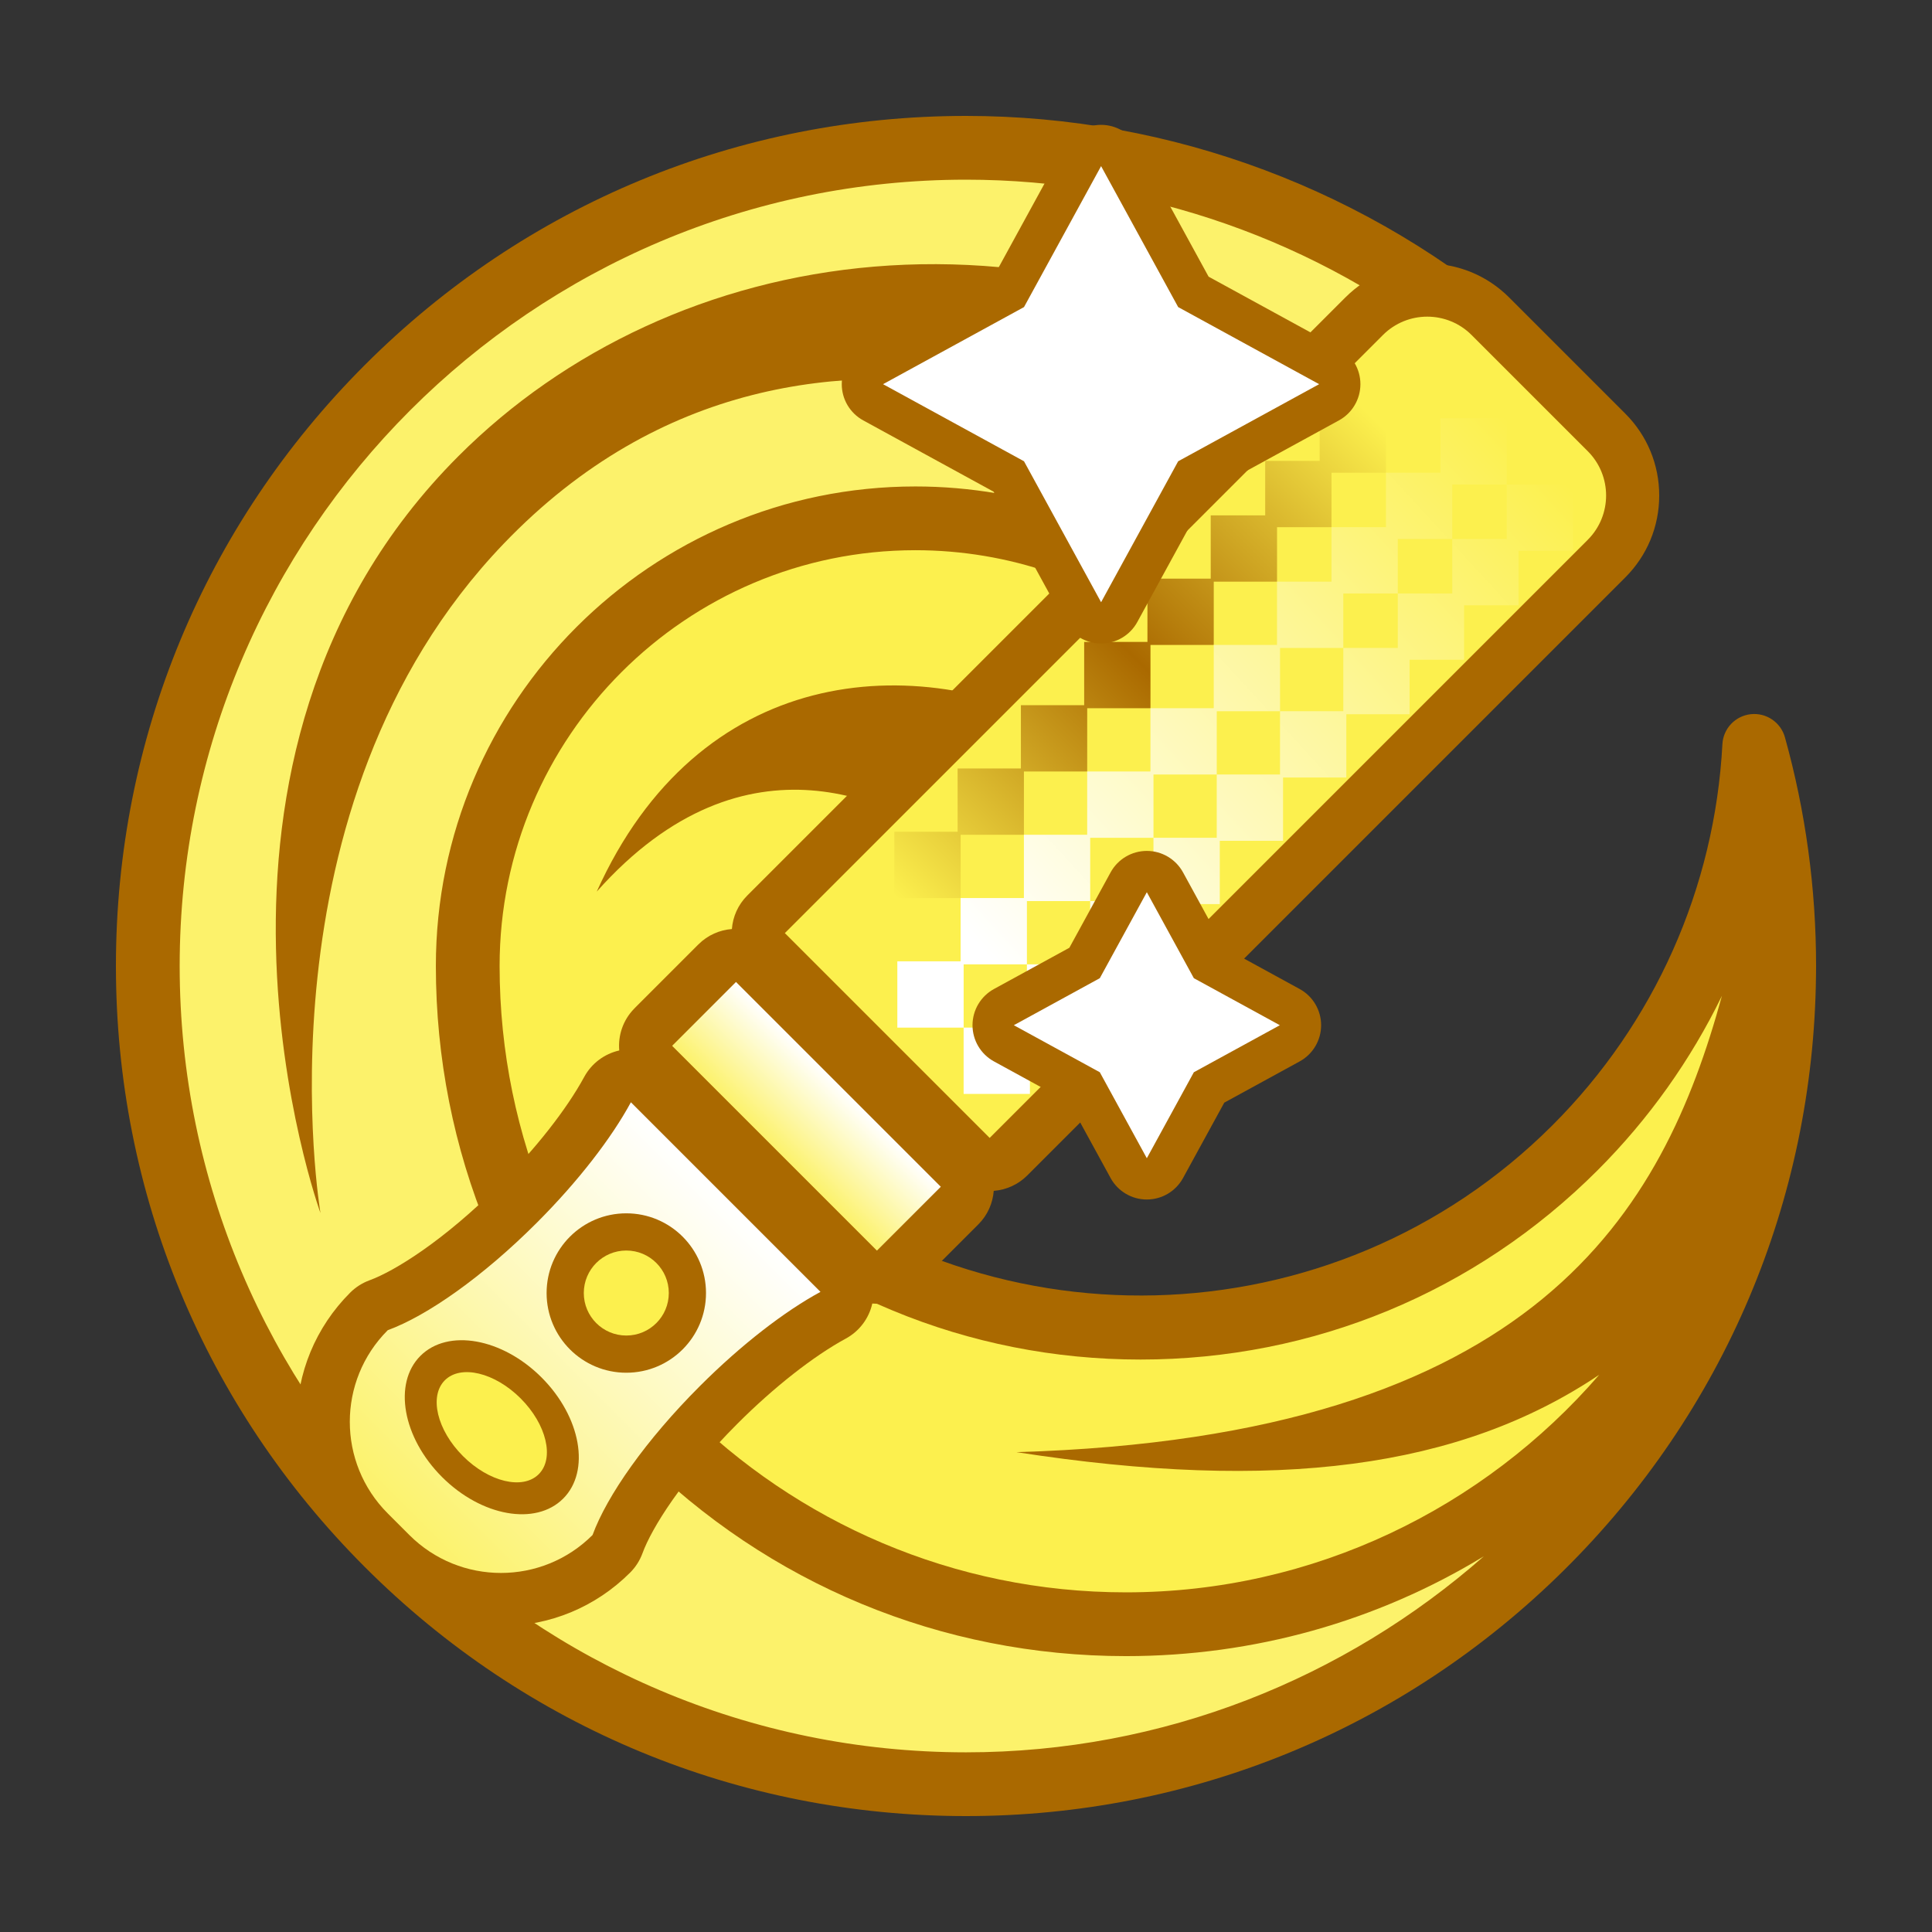 <?xml version="1.0" encoding="utf-8"?>
<!-- Generator: Adobe Illustrator 23.0.1, SVG Export Plug-In . SVG Version: 6.00 Build 0)  -->
<svg version="1.1" id="Icon_Yellow" xmlns="http://www.w3.org/2000/svg" xmlns:xlink="http://www.w3.org/1999/xlink" x="0px"
	 y="0px" viewBox="0 0 2500 2500" style="enable-background:new 0 0 2500 2500;" xml:space="preserve">
<rect x="0" y="0" width="2500" height="2500" fill="#333333" stroke="none"/>
<style type="text/css">
	.st0{fill:#AA6900;}
	.st1{fill:#FCF04E;}
	.st2{fill:#FCF26B;}
	.st3{fill:url(#SVGID_1_);}
	.st4{fill:url(#SVGID_2_);}
	.st5{fill:url(#SVGID_3_);}
	.st6{fill:url(#SVGID_4_);}
	.st7{fill:url(#SVGID_5_);}
	.st8{fill:url(#SVGID_6_);}
	.st9{fill:url(#SVGID_7_);}
	.st10{fill:url(#SVGID_8_);}
	.st11{fill:url(#SVGID_9_);}
	.st12{fill:url(#SVGID_10_);}
	.st13{fill:url(#SVGID_11_);}
	.st14{fill:url(#SVGID_12_);}
	.st15{fill:url(#SVGID_13_);}
	.st16{fill:url(#SVGID_14_);}
	.st17{fill:url(#SVGID_15_);}
	.st18{fill:url(#SVGID_16_);}
	.st19{fill:url(#SVGID_17_);}
	.st20{fill:url(#SVGID_18_);}
	.st21{fill:url(#SVGID_19_);}
	.st22{fill:url(#SVGID_20_);}
	.st23{fill:url(#SVGID_21_);}
	.st24{fill:url(#SVGID_22_);}
	.st25{fill:url(#SVGID_23_);}
	.st26{fill:url(#SVGID_24_);}
	.st27{fill:url(#SVGID_25_);}
	.st28{fill:url(#SVGID_26_);}
	.st29{fill:url(#SVGID_27_);}
	.st30{fill:url(#SVGID_28_);}
	.st31{fill:url(#SVGID_29_);}
	.st32{fill:url(#SVGID_30_);}
	.st33{fill:url(#SVGID_31_);}
	.st34{fill:url(#SVGID_32_);}
	.st35{fill:#FFFFFF;}
</style>
<path class="st0" d="M2349.9,1262.38c0.07-4.12,0.1-8.25,0.1-12.38c0-100.45-13.56-200.01-40.3-295.91
	c-5.43-19.46-24.16-32.12-44.24-29.92c-20.09,2.21-35.62,18.64-36.68,38.82c-9.85,186-87.89,361.07-219.75,492.93
	c-284.22,284.2-740.74,293.66-1036.44,28.38L1975.36,481.52c8.08-8.08,12.44-19.14,12.06-30.56c-0.39-11.42-5.49-22.16-14.09-29.68
	C1773.07,246.34,1516.18,150,1250,150c-293.81,0-570.05,114.42-777.81,322.19C264.42,679.95,150,956.19,150,1250
	s114.42,570.05,322.19,777.81C679.95,2235.58,956.19,2350,1250,2350c291.65,0,566.43-112.98,773.72-318.12
	c206.96-204.82,322.77-477.81,326.16-768.74l0.01-0.5v-0.09l0-0.11V1262.38z"/>
<path class="st1" d="M884.29,1514.25c158,157.99,368.08,245,591.53,245s433.52-87.01,591.53-245
	c66.44-66.44,120.52-142.8,160.83-225.67c-76.09,277.37-238,570.79-912.88,590.48c336.16,52.12,573.54,21.24,754.08-100.08
	c-149.11,172.13-368.95,281.51-612.39,281.51c-446.91,0-810.5-363.59-810.5-810.49c0-296.67,241.36-538.04,538.04-538.04
	c120.41,0,236.15,40,330.34,113.36l-122.42,122.42c-212.32-111.21-489.17-84.99-620.27,206
	c193.91-217.81,389.86-113.37,468.92-54.65l-356.82,356.82c-7.73,7.74-12.08,18.23-12.08,29.17
	C872.21,1496.03,876.55,1506.52,884.29,1514.25z"/>
<path class="st2" d="M232.5,1250c0-561.05,456.45-1017.5,1017.5-1017.5c231.43,0,455.27,78.74,635.14,222.57l-80.97,80.97
	C1350.25,228.59,867.37,316.07,593.44,590c-391.88,391.88-178.75,979.69-178.75,979.69s-89.38-525.94,237.19-866.25
	c404.25-421.27,954.32-96.78,1032.22-47.33l-110.49,110.49c-110.06-88.68-246.74-137.13-389.07-137.13
	c-342.17,0-620.54,278.37-620.54,620.54c0,238.52,92.89,462.77,261.56,631.44s392.92,261.56,631.44,261.56
	c165.77,0,324.84-45.04,463.11-129.2c-179.48,157.74-414.31,253.7-670.12,253.7C688.95,2267.5,232.5,1811.05,232.5,1250z"/>
<path class="st0" d="M481.07,2034.89c44.65,44.65,104.02,69.25,167.17,69.25h0c63.14,0,122.52-24.59,167.17-69.24
	c7.07-7.07,12.51-15.59,15.95-24.98c11.93-32.6,51.28-96.08,122.9-167.7c47.27-47.27,98.39-87.41,140.24-110.13
	c17.5-9.5,29.92-26.07,34.25-45.33c1.99,0.17,3.98,0.29,5.98,0.29c17.33,0,34.67-6.52,48.02-19.55l-0.05,0.05
	c0.7-0.67,1.4-1.34,2.09-2.03l81.22-81.22c12.07-12.08,18.67-27.53,19.88-43.32c16.29-1.26,31.68-8.24,43.31-19.87l773.92-773.92
	c28.31-28.31,43.9-65.95,43.9-105.99c0-40.04-15.59-77.68-43.9-105.99l-150.28-150.28c-28.31-28.31-65.95-43.9-105.99-43.9
	c-40.03,0-77.68,15.59-105.99,43.9l-773.92,773.92c-12.07,12.07-18.67,27.53-19.88,43.31c-15.79,1.22-31.24,7.81-43.31,19.88
	l-81.22,81.22c-0.66,0.66-1.3,1.33-2.04,2.1c-14.5,14.88-20.87,34.7-19.19,53.94c-19.26,4.33-35.84,16.75-45.34,34.25
	c-22.73,41.87-62.87,92.99-110.13,140.25c-71.61,71.61-135.1,110.97-167.71,122.91c-9.38,3.44-17.9,8.88-24.97,15.94
	c-44.65,44.65-69.25,104.02-69.25,167.17c0,63.15,24.59,122.52,69.25,167.17L481.07,2034.89z"/>
<g>
	<g>
		<path class="st1" d="M1280.6,1472.47l773.92-773.92c31.69-31.69,31.69-83.06,0-114.75l-150.28-150.28
			c-31.69-31.69-83.06-31.69-114.75,0l-773.92,773.92L1280.6,1472.47z"/>
	</g>
</g>
<linearGradient id="SVGID_1_" gradientUnits="userSpaceOnUse" x1="1909.824" y1="1473.3" x2="1909.824" y2="1356.425" gradientTransform="matrix(0.707 0.707 -0.707 0.707 693.572 -906.433)">
	<stop  offset="0" style="stop-color:#FCF26B"/>
	<stop  offset="1" style="stop-color:#FFFFFF"/>
</linearGradient>
<path class="st3" d="M952.37,1270.64l-81.22,81.22c-0.48,0.48-0.93,0.97-1.4,1.45l264.97,264.97c0.48-0.47,0.98-0.92,1.45-1.4
	l81.22-81.22L952.37,1270.64z"/>
<linearGradient id="SVGID_2_" gradientUnits="userSpaceOnUse" x1="1909.826" y1="2161.343" x2="1909.826" y2="1562.675" gradientTransform="matrix(0.707 0.707 -0.707 0.707 693.572 -906.433)">
	<stop  offset="0" style="stop-color:#FCF26B"/>
	<stop  offset="1" style="stop-color:#FFFFFF"/>
</linearGradient>
<path class="st4" d="M1061.7,1671.66l-245.32-245.32c-25.01,46.08-67.61,101.74-121.94,156.07
	c-69.71,69.71-141.64,120.16-192.68,138.85l0,0c-65.48,65.48-65.48,171.63,0,237.11l27.91,27.91c65.48,65.48,171.64,65.48,237.11,0
	l0,0c18.69-51.04,69.13-122.97,138.85-192.68C959.97,1739.27,1015.62,1696.67,1061.7,1671.66z"/>
<g>
	
		<linearGradient id="SVGID_3_" gradientUnits="userSpaceOnUse" x1="1790.543" y1="256.905" x2="1790.543" y2="1133.055" gradientTransform="matrix(0.707 0.707 -0.707 0.707 693.572 -906.433)">
		<stop  offset="0" style="stop-color:#FCF04E"/>
		<stop  offset="0.5" style="stop-color:#AA6900"/>
		<stop  offset="1" style="stop-color:#FCF04E"/>
	</linearGradient>
	<polygon class="st5" points="1075.38,1243.97 1075.38,1158.17 1161.18,1158.17 1161.18,1243.97 	"/>
	
		<linearGradient id="SVGID_4_" gradientUnits="userSpaceOnUse" x1="1956.371" y1="137.507" x2="1915.534" y2="1102.757" gradientTransform="matrix(0.707 0.707 -0.707 0.707 693.572 -906.433)">
		<stop  offset="0" style="stop-color:#FCF04E"/>
		<stop  offset="1" style="stop-color:#FFFFFF"/>
	</linearGradient>
	<polygon class="st6" points="1161.15,1329.75 1161.15,1243.95 1246.95,1243.95 1246.95,1329.75 	"/>
	
		<linearGradient id="SVGID_5_" gradientUnits="userSpaceOnUse" x1="2077.458" y1="142.63" x2="2036.62" y2="1107.88" gradientTransform="matrix(0.707 0.707 -0.707 0.707 693.572 -906.433)">
		<stop  offset="0" style="stop-color:#FCF04E"/>
		<stop  offset="1" style="stop-color:#FFFFFF"/>
	</linearGradient>
	<polygon class="st7" points="1246.92,1415.52 1246.92,1329.72 1332.72,1329.72 1332.72,1415.52 	"/>
	
		<linearGradient id="SVGID_6_" gradientUnits="userSpaceOnUse" x1="1790.543" y1="256.905" x2="1790.543" y2="1133.055" gradientTransform="matrix(0.707 0.707 -0.707 0.707 693.572 -906.433)">
		<stop  offset="0" style="stop-color:#FCF04E"/>
		<stop  offset="0.5" style="stop-color:#AA6900"/>
		<stop  offset="1" style="stop-color:#FCF04E"/>
	</linearGradient>
	<polygon class="st8" points="1157.26,1162.09 1157.26,1076.29 1243.06,1076.29 1243.06,1162.09 	"/>
	
		<linearGradient id="SVGID_7_" gradientUnits="userSpaceOnUse" x1="1951.481" y1="137.3" x2="1910.643" y2="1102.55" gradientTransform="matrix(0.707 0.707 -0.707 0.707 693.572 -906.433)">
		<stop  offset="0" style="stop-color:#FCF04E"/>
		<stop  offset="1" style="stop-color:#FFFFFF"/>
	</linearGradient>
	<polygon class="st9" points="1243.03,1247.86 1243.03,1162.06 1328.83,1162.06 1328.83,1247.86 	"/>
	
		<linearGradient id="SVGID_8_" gradientUnits="userSpaceOnUse" x1="2072.567" y1="142.423" x2="2031.73" y2="1107.673" gradientTransform="matrix(0.707 0.707 -0.707 0.707 693.572 -906.433)">
		<stop  offset="0" style="stop-color:#FCF04E"/>
		<stop  offset="1" style="stop-color:#FFFFFF"/>
	</linearGradient>
	<polygon class="st10" points="1328.81,1333.64 1328.81,1247.84 1414.61,1247.84 1414.61,1333.64 	"/>
	
		<linearGradient id="SVGID_9_" gradientUnits="userSpaceOnUse" x1="1790.543" y1="256.905" x2="1790.543" y2="1133.055" gradientTransform="matrix(0.707 0.707 -0.707 0.707 693.572 -906.433)">
		<stop  offset="0" style="stop-color:#FCF04E"/>
		<stop  offset="0.5" style="stop-color:#AA6900"/>
		<stop  offset="1" style="stop-color:#FCF04E"/>
	</linearGradient>
	<polygon class="st11" points="1239.14,1080.21 1239.14,994.41 1324.94,994.41 1324.94,1080.21 	"/>
	
		<linearGradient id="SVGID_10_" gradientUnits="userSpaceOnUse" x1="1946.59" y1="137.093" x2="1905.753" y2="1102.343" gradientTransform="matrix(0.707 0.707 -0.707 0.707 693.572 -906.433)">
		<stop  offset="0" style="stop-color:#FCF04E"/>
		<stop  offset="1" style="stop-color:#FFFFFF"/>
	</linearGradient>
	<polygon class="st12" points="1324.92,1165.98 1324.92,1080.18 1410.72,1080.18 1410.72,1165.98 	"/>
	
		<linearGradient id="SVGID_11_" gradientUnits="userSpaceOnUse" x1="2067.677" y1="142.216" x2="2026.839" y2="1107.466" gradientTransform="matrix(0.707 0.707 -0.707 0.707 693.572 -906.433)">
		<stop  offset="0" style="stop-color:#FCF04E"/>
		<stop  offset="1" style="stop-color:#FFFFFF"/>
	</linearGradient>
	<polygon class="st13" points="1410.69,1251.75 1410.69,1165.95 1496.49,1165.95 1496.49,1251.75 	"/>
	
		<linearGradient id="SVGID_12_" gradientUnits="userSpaceOnUse" x1="1790.543" y1="256.905" x2="1790.543" y2="1133.055" gradientTransform="matrix(0.707 0.707 -0.707 0.707 693.572 -906.433)">
		<stop  offset="0" style="stop-color:#FCF04E"/>
		<stop  offset="0.5" style="stop-color:#AA6900"/>
		<stop  offset="1" style="stop-color:#FCF04E"/>
	</linearGradient>
	<polygon class="st14" points="1321.03,998.32 1321.03,912.52 1406.83,912.52 1406.83,998.32 	"/>
	
		<linearGradient id="SVGID_13_" gradientUnits="userSpaceOnUse" x1="1941.7" y1="136.887" x2="1900.862" y2="1102.137" gradientTransform="matrix(0.707 0.707 -0.707 0.707 693.572 -906.433)">
		<stop  offset="0" style="stop-color:#FCF04E"/>
		<stop  offset="1" style="stop-color:#FFFFFF"/>
	</linearGradient>
	<polygon class="st15" points="1406.8,1084.1 1406.8,998.3 1492.6,998.3 1492.6,1084.1 	"/>
	
		<linearGradient id="SVGID_14_" gradientUnits="userSpaceOnUse" x1="2062.786" y1="142.009" x2="2021.949" y2="1107.259" gradientTransform="matrix(0.707 0.707 -0.707 0.707 693.572 -906.433)">
		<stop  offset="0" style="stop-color:#FCF04E"/>
		<stop  offset="1" style="stop-color:#FFFFFF"/>
	</linearGradient>
	<polygon class="st16" points="1492.58,1169.87 1492.58,1084.07 1578.38,1084.07 1578.38,1169.87 	"/>
	
		<linearGradient id="SVGID_15_" gradientUnits="userSpaceOnUse" x1="1790.543" y1="256.905" x2="1790.543" y2="1133.055" gradientTransform="matrix(0.707 0.707 -0.707 0.707 693.572 -906.433)">
		<stop  offset="0" style="stop-color:#FCF04E"/>
		<stop  offset="0.5" style="stop-color:#AA6900"/>
		<stop  offset="1" style="stop-color:#FCF04E"/>
	</linearGradient>
	<polygon class="st17" points="1402.91,916.44 1402.91,830.64 1488.71,830.64 1488.71,916.44 	"/>
	
		<linearGradient id="SVGID_16_" gradientUnits="userSpaceOnUse" x1="1936.809" y1="136.68" x2="1895.972" y2="1101.93" gradientTransform="matrix(0.707 0.707 -0.707 0.707 693.572 -906.433)">
		<stop  offset="0" style="stop-color:#FCF04E"/>
		<stop  offset="1" style="stop-color:#FFFFFF"/>
	</linearGradient>
	<polygon class="st18" points="1488.68,1002.21 1488.68,916.41 1574.48,916.41 1574.48,1002.21 	"/>
	
		<linearGradient id="SVGID_17_" gradientUnits="userSpaceOnUse" x1="2057.896" y1="141.803" x2="2017.058" y2="1107.053" gradientTransform="matrix(0.707 0.707 -0.707 0.707 693.572 -906.433)">
		<stop  offset="0" style="stop-color:#FCF04E"/>
		<stop  offset="1" style="stop-color:#FFFFFF"/>
	</linearGradient>
	<polygon class="st19" points="1574.46,1087.99 1574.46,1002.19 1660.26,1002.19 1660.26,1087.99 	"/>
	
		<linearGradient id="SVGID_18_" gradientUnits="userSpaceOnUse" x1="1790.543" y1="256.905" x2="1790.543" y2="1133.055" gradientTransform="matrix(0.707 0.707 -0.707 0.707 693.572 -906.433)">
		<stop  offset="0" style="stop-color:#FCF04E"/>
		<stop  offset="0.5" style="stop-color:#AA6900"/>
		<stop  offset="1" style="stop-color:#FCF04E"/>
	</linearGradient>
	<polygon class="st20" points="1484.79,834.56 1484.79,748.76 1570.59,748.76 1570.59,834.56 	"/>
	
		<linearGradient id="SVGID_19_" gradientUnits="userSpaceOnUse" x1="1931.919" y1="136.473" x2="1891.081" y2="1101.723" gradientTransform="matrix(0.707 0.707 -0.707 0.707 693.572 -906.433)">
		<stop  offset="0" style="stop-color:#FCF04E"/>
		<stop  offset="1" style="stop-color:#FFFFFF"/>
	</linearGradient>
	<polygon class="st21" points="1570.57,920.33 1570.57,834.53 1656.37,834.53 1656.37,920.33 	"/>
	
		<linearGradient id="SVGID_20_" gradientUnits="userSpaceOnUse" x1="2053.005" y1="141.596" x2="2012.168" y2="1106.846" gradientTransform="matrix(0.707 0.707 -0.707 0.707 693.572 -906.433)">
		<stop  offset="0" style="stop-color:#FCF04E"/>
		<stop  offset="1" style="stop-color:#FFFFFF"/>
	</linearGradient>
	<polygon class="st22" points="1656.34,1006.1 1656.34,920.3 1742.14,920.3 1742.14,1006.1 	"/>
	
		<linearGradient id="SVGID_21_" gradientUnits="userSpaceOnUse" x1="1790.543" y1="256.905" x2="1790.543" y2="1133.055" gradientTransform="matrix(0.707 0.707 -0.707 0.707 693.572 -906.433)">
		<stop  offset="0" style="stop-color:#FCF04E"/>
		<stop  offset="0.5" style="stop-color:#AA6900"/>
		<stop  offset="1" style="stop-color:#FCF04E"/>
	</linearGradient>
	<polygon class="st23" points="1566.68,752.67 1566.68,666.87 1652.48,666.87 1652.48,752.67 	"/>
	
		<linearGradient id="SVGID_22_" gradientUnits="userSpaceOnUse" x1="1927.028" y1="136.266" x2="1886.191" y2="1101.516" gradientTransform="matrix(0.707 0.707 -0.707 0.707 693.572 -906.433)">
		<stop  offset="0" style="stop-color:#FCF04E"/>
		<stop  offset="1" style="stop-color:#FFFFFF"/>
	</linearGradient>
	<polygon class="st24" points="1652.45,838.45 1652.45,752.65 1738.25,752.65 1738.25,838.45 	"/>
	
		<linearGradient id="SVGID_23_" gradientUnits="userSpaceOnUse" x1="2048.115" y1="141.389" x2="2007.277" y2="1106.639" gradientTransform="matrix(0.707 0.707 -0.707 0.707 693.572 -906.433)">
		<stop  offset="0" style="stop-color:#FCF04E"/>
		<stop  offset="1" style="stop-color:#FFFFFF"/>
	</linearGradient>
	<polygon class="st25" points="1738.23,924.22 1738.23,838.42 1824.03,838.42 1824.03,924.22 	"/>
	
		<linearGradient id="SVGID_24_" gradientUnits="userSpaceOnUse" x1="1790.543" y1="256.905" x2="1790.543" y2="1133.055" gradientTransform="matrix(0.707 0.707 -0.707 0.707 693.572 -906.433)">
		<stop  offset="0" style="stop-color:#FCF04E"/>
		<stop  offset="0.5" style="stop-color:#AA6900"/>
		<stop  offset="1" style="stop-color:#FCF04E"/>
	</linearGradient>
	<polygon class="st26" points="1637.17,682.18 1637.17,596.38 1722.97,596.38 1722.97,682.18 	"/>
	
		<linearGradient id="SVGID_25_" gradientUnits="userSpaceOnUse" x1="1922.818" y1="136.088" x2="1881.981" y2="1101.338" gradientTransform="matrix(0.707 0.707 -0.707 0.707 693.572 -906.433)">
		<stop  offset="0" style="stop-color:#FCF04E"/>
		<stop  offset="1" style="stop-color:#FFFFFF"/>
	</linearGradient>
	<polygon class="st27" points="1722.94,767.96 1722.94,682.16 1808.74,682.16 1808.74,767.96 	"/>
	
		<linearGradient id="SVGID_26_" gradientUnits="userSpaceOnUse" x1="2043.905" y1="141.21" x2="2003.067" y2="1106.461" gradientTransform="matrix(0.707 0.707 -0.707 0.707 693.572 -906.433)">
		<stop  offset="0" style="stop-color:#FCF04E"/>
		<stop  offset="1" style="stop-color:#FFFFFF"/>
	</linearGradient>
	<polygon class="st28" points="1808.72,853.73 1808.72,767.93 1894.52,767.93 1894.52,853.73 	"/>
	
		<linearGradient id="SVGID_27_" gradientUnits="userSpaceOnUse" x1="1790.543" y1="256.905" x2="1790.543" y2="1133.055" gradientTransform="matrix(0.707 0.707 -0.707 0.707 693.572 -906.433)">
		<stop  offset="0" style="stop-color:#FCF04E"/>
		<stop  offset="0.5" style="stop-color:#AA6900"/>
		<stop  offset="1" style="stop-color:#FCF04E"/>
	</linearGradient>
	<polygon class="st29" points="1707.66,611.69 1707.66,525.89 1793.46,525.89 1793.46,611.69 	"/>
	
		<linearGradient id="SVGID_28_" gradientUnits="userSpaceOnUse" x1="1918.608" y1="135.91" x2="1877.771" y2="1101.159" gradientTransform="matrix(0.707 0.707 -0.707 0.707 693.572 -906.433)">
		<stop  offset="0" style="stop-color:#FCF04E"/>
		<stop  offset="1" style="stop-color:#FFFFFF"/>
	</linearGradient>
	<polygon class="st30" points="1793.43,697.47 1793.43,611.67 1879.23,611.67 1879.23,697.47 	"/>
	
		<linearGradient id="SVGID_29_" gradientUnits="userSpaceOnUse" x1="2039.695" y1="141.032" x2="1998.857" y2="1106.283" gradientTransform="matrix(0.707 0.707 -0.707 0.707 693.572 -906.433)">
		<stop  offset="0" style="stop-color:#FCF04E"/>
		<stop  offset="1" style="stop-color:#FFFFFF"/>
	</linearGradient>
	<polygon class="st31" points="1879.21,783.24 1879.21,697.44 1965.01,697.44 1965.01,783.24 	"/>
	
		<linearGradient id="SVGID_30_" gradientUnits="userSpaceOnUse" x1="1790.543" y1="256.905" x2="1790.543" y2="1133.055" gradientTransform="matrix(0.707 0.707 -0.707 0.707 693.572 -906.433)">
		<stop  offset="0" style="stop-color:#FCF04E"/>
		<stop  offset="0.5" style="stop-color:#AA6900"/>
		<stop  offset="1" style="stop-color:#FCF04E"/>
	</linearGradient>
	<polygon class="st32" points="1778.15,541.2 1778.15,455.4 1863.95,455.4 1863.95,541.2 	"/>
	
		<linearGradient id="SVGID_31_" gradientUnits="userSpaceOnUse" x1="1914.398" y1="135.731" x2="1873.561" y2="1100.981" gradientTransform="matrix(0.707 0.707 -0.707 0.707 693.572 -906.433)">
		<stop  offset="0" style="stop-color:#FCF04E"/>
		<stop  offset="1" style="stop-color:#FFFFFF"/>
	</linearGradient>
	<polygon class="st33" points="1863.92,626.98 1863.92,541.18 1949.72,541.18 1949.72,626.98 	"/>
	
		<linearGradient id="SVGID_32_" gradientUnits="userSpaceOnUse" x1="2035.485" y1="140.854" x2="1994.647" y2="1106.104" gradientTransform="matrix(0.707 0.707 -0.707 0.707 693.572 -906.433)">
		<stop  offset="0" style="stop-color:#FCF04E"/>
		<stop  offset="1" style="stop-color:#FFFFFF"/>
	</linearGradient>
	<polygon class="st34" points="1949.7,712.75 1949.7,626.95 2035.49,626.95 2035.49,712.75 	"/>
</g>
<circle class="st0" cx="810.43" cy="1673.17" r="103.13"/>
<ellipse transform="matrix(0.707 -0.707 0.707 0.707 -1119.536 991.136)" class="st0" cx="636.64" cy="1846.97" rx="91.09" ry="130.63"/>
<circle class="st1" cx="810.43" cy="1673.17" r="55"/>
<ellipse transform="matrix(0.707 -0.707 0.707 0.707 -1119.536 991.136)" class="st1" cx="636.64" cy="1846.97" rx="52.79" ry="85.94"/>
<g>
	<path class="st0" d="M1681.74,1279.76l-97.54-53.35l-53.35-97.54c-9.37-17.13-27.34-27.79-46.87-27.79
		c-19.53,0-37.5,10.65-46.87,27.79l-53.35,97.54l-97.54,53.35c-17.13,9.37-27.79,27.34-27.79,46.86s10.65,37.5,27.79,46.86
		l97.54,53.35l53.35,97.54c9.37,17.13,27.34,27.79,46.87,27.79c19.52,0,37.5-10.66,46.87-27.79l53.35-97.54l97.54-53.35
		c17.13-9.37,27.79-27.34,27.79-46.86S1698.87,1289.13,1681.74,1279.76z"/>
	<polygon class="st35" points="1483.99,1154.51 1544.84,1265.77 1656.11,1326.63 1544.84,1387.48 1483.99,1498.75 1423.14,1387.48 
		1311.87,1326.63 1423.14,1265.77 	"/>
</g>
<g>
	<path class="st0" d="M1732.59,450.26l-168.67-92.25l-92.25-168.67c-9.37-17.13-27.34-27.79-46.86-27.79
		c-19.53,0-37.5,10.65-46.86,27.79l-92.25,168.67l-168.67,92.25c-17.13,9.37-27.79,27.34-27.79,46.86
		c0,19.53,10.65,37.5,27.78,46.86l168.67,92.25l92.25,168.67c9.37,17.13,27.34,27.78,46.86,27.78c19.53,0,37.5-10.65,46.86-27.78
		l92.25-168.67l168.67-92.25c17.13-9.37,27.78-27.34,27.78-46.86C1760.38,477.59,1749.72,459.62,1732.59,450.26z"/>
	<polygon class="st35" points="1424.81,214.97 1524.56,397.37 1706.96,497.12 1524.56,596.88 1424.81,779.27 1325.05,596.88 
		1142.65,497.12 1325.05,397.37 	"/>
</g>
</svg>
